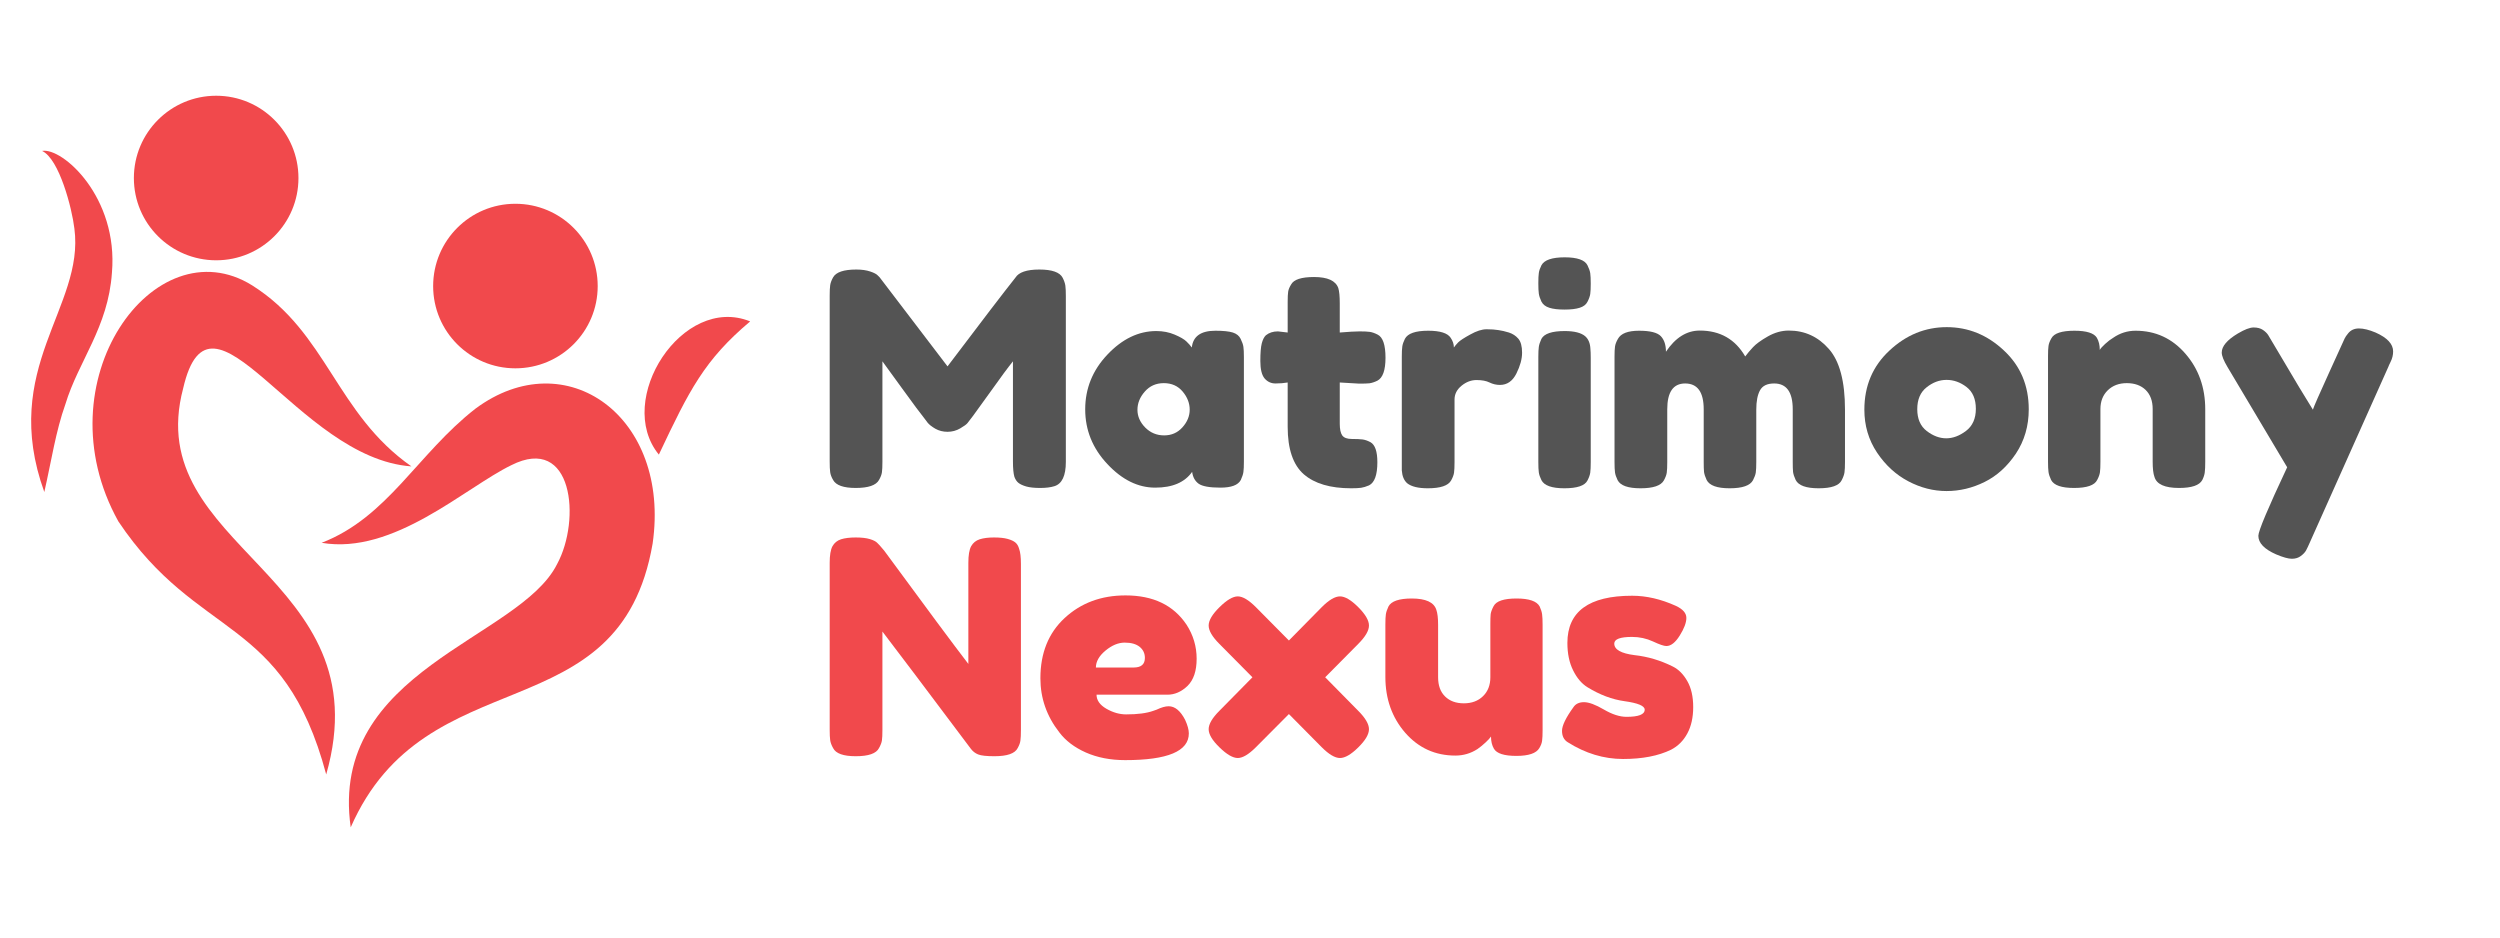 <svg xmlns="http://www.w3.org/2000/svg" xmlns:xlink="http://www.w3.org/1999/xlink" width="320" zoomAndPan="magnify" viewBox="0 0 240 90" height="120" preserveAspectRatio="xMidYMid meet" version="1.0"><defs><g/><clipPath id="b47945e4de"><path d="M 30 36 L 63 36 L 63 79.5 L 30 79.5 Z M 30 36 " clip-rule="nonzero"/></clipPath><clipPath id="e227941294"><path d="M 61 30 L 72 30 L 72 44 L 61 44 Z M 61 30 " clip-rule="nonzero"/></clipPath></defs><g fill="#545454" fill-opacity="1"><g transform="translate(78.509, 46.875)"><g><path d="M 23.5 -20.219 C 23.645 -19.938 23.734 -19.68 23.766 -19.453 C 23.797 -19.223 23.812 -18.891 23.812 -18.453 L 23.812 -2.531 C 23.812 -1.207 23.445 -0.43 22.719 -0.203 C 22.352 -0.086 21.895 -0.031 21.344 -0.031 C 20.789 -0.031 20.348 -0.078 20.016 -0.172 C 19.691 -0.266 19.441 -0.379 19.266 -0.516 C 19.098 -0.648 18.969 -0.844 18.875 -1.094 C 18.781 -1.414 18.734 -1.91 18.734 -2.578 L 18.734 -12.188 C 18.254 -11.594 17.555 -10.648 16.641 -9.359 C 15.723 -8.078 15.141 -7.27 14.891 -6.938 C 14.641 -6.613 14.469 -6.391 14.375 -6.266 C 14.281 -6.141 14.047 -5.969 13.672 -5.75 C 13.297 -5.531 12.891 -5.422 12.453 -5.422 C 12.023 -5.422 11.633 -5.52 11.281 -5.719 C 10.926 -5.926 10.676 -6.125 10.531 -6.312 L 10.297 -6.625 C 9.91 -7.102 9.156 -8.117 8.031 -9.672 C 6.906 -11.234 6.297 -12.07 6.203 -12.188 L 6.203 -2.531 C 6.203 -2.082 6.188 -1.75 6.156 -1.531 C 6.125 -1.312 6.031 -1.066 5.875 -0.797 C 5.594 -0.285 4.848 -0.031 3.641 -0.031 C 2.473 -0.031 1.75 -0.285 1.469 -0.797 C 1.312 -1.066 1.219 -1.316 1.188 -1.547 C 1.156 -1.773 1.141 -2.117 1.141 -2.578 L 1.141 -18.5 C 1.141 -18.938 1.156 -19.266 1.188 -19.484 C 1.219 -19.711 1.312 -19.969 1.469 -20.25 C 1.75 -20.75 2.492 -21 3.703 -21 C 4.211 -21 4.656 -20.938 5.031 -20.812 C 5.406 -20.688 5.648 -20.555 5.766 -20.422 L 5.938 -20.25 L 12.453 -11.703 C 15.703 -16.004 17.875 -18.844 18.969 -20.219 C 19.289 -20.738 20.055 -21 21.266 -21 C 22.484 -21 23.227 -20.738 23.5 -20.219 Z M 23.5 -20.219 "/></g></g></g><g fill="#545454" fill-opacity="1"><g transform="translate(103.461, 46.875)"><g><path d="M 10.953 -13.516 C 11.066 -14.586 11.82 -15.125 13.219 -15.125 C 13.969 -15.125 14.523 -15.066 14.891 -14.953 C 15.254 -14.836 15.504 -14.633 15.641 -14.344 C 15.785 -14.051 15.875 -13.797 15.906 -13.578 C 15.938 -13.359 15.953 -13.031 15.953 -12.594 L 15.953 -2.547 C 15.953 -2.109 15.938 -1.781 15.906 -1.562 C 15.875 -1.344 15.789 -1.086 15.656 -0.797 C 15.395 -0.305 14.742 -0.062 13.703 -0.062 C 12.66 -0.062 11.961 -0.188 11.609 -0.438 C 11.254 -0.695 11.047 -1.078 10.984 -1.578 C 10.273 -0.566 9.094 -0.062 7.438 -0.062 C 5.789 -0.062 4.258 -0.816 2.844 -2.328 C 1.426 -3.836 0.719 -5.586 0.719 -7.578 C 0.719 -9.578 1.426 -11.328 2.844 -12.828 C 4.27 -14.336 5.836 -15.094 7.547 -15.094 C 8.191 -15.094 8.781 -14.977 9.312 -14.75 C 9.852 -14.52 10.227 -14.301 10.438 -14.094 C 10.645 -13.895 10.816 -13.703 10.953 -13.516 Z M 5.734 -7.531 C 5.734 -6.906 5.984 -6.336 6.484 -5.828 C 6.984 -5.328 7.586 -5.078 8.297 -5.078 C 9.004 -5.078 9.586 -5.332 10.047 -5.844 C 10.516 -6.363 10.75 -6.93 10.75 -7.547 C 10.75 -8.172 10.523 -8.75 10.078 -9.281 C 9.629 -9.82 9.023 -10.094 8.266 -10.094 C 7.516 -10.094 6.906 -9.82 6.438 -9.281 C 5.969 -8.75 5.734 -8.164 5.734 -7.531 Z M 5.734 -7.531 "/></g></g></g><g fill="#545454" fill-opacity="1"><g transform="translate(120.555, 46.875)"><g><path d="M 9.922 -10.047 L 8.062 -10.156 L 8.062 -6.203 C 8.062 -5.68 8.141 -5.305 8.297 -5.078 C 8.461 -4.848 8.77 -4.734 9.219 -4.734 C 9.664 -4.734 10.008 -4.719 10.25 -4.688 C 10.488 -4.656 10.742 -4.566 11.016 -4.422 C 11.453 -4.172 11.672 -3.531 11.672 -2.5 C 11.672 -1.289 11.406 -0.551 10.875 -0.281 C 10.582 -0.156 10.328 -0.078 10.109 -0.047 C 9.891 -0.016 9.57 0 9.156 0 C 7.164 0 5.648 -0.445 4.609 -1.344 C 3.578 -2.25 3.062 -3.77 3.062 -5.906 L 3.062 -10.156 C 2.707 -10.094 2.316 -10.062 1.891 -10.062 C 1.473 -10.062 1.125 -10.223 0.844 -10.547 C 0.57 -10.879 0.438 -11.438 0.438 -12.219 C 0.438 -13 0.484 -13.566 0.578 -13.922 C 0.672 -14.273 0.801 -14.531 0.969 -14.688 C 1.281 -14.938 1.664 -15.062 2.125 -15.062 L 3.062 -14.953 L 3.062 -17.906 C 3.062 -18.344 3.078 -18.664 3.109 -18.875 C 3.141 -19.082 3.234 -19.312 3.391 -19.562 C 3.641 -20.039 4.375 -20.281 5.594 -20.281 C 6.895 -20.281 7.672 -19.926 7.922 -19.219 C 8.016 -18.914 8.062 -18.426 8.062 -17.75 L 8.062 -14.953 C 8.906 -15.023 9.539 -15.062 9.969 -15.062 C 10.395 -15.062 10.719 -15.047 10.938 -15.016 C 11.164 -14.984 11.422 -14.895 11.703 -14.75 C 12.203 -14.5 12.453 -13.758 12.453 -12.531 C 12.453 -11.332 12.191 -10.598 11.672 -10.328 C 11.391 -10.191 11.133 -10.109 10.906 -10.078 C 10.688 -10.055 10.359 -10.047 9.922 -10.047 Z M 9.922 -10.047 "/></g></g></g><g fill="#545454" fill-opacity="1"><g transform="translate(133.432, 46.875)"><g><path d="M 11.422 -14.953 C 11.785 -14.836 12.086 -14.641 12.328 -14.359 C 12.566 -14.078 12.688 -13.629 12.688 -13.016 C 12.688 -12.41 12.504 -11.742 12.141 -11.016 C 11.773 -10.285 11.25 -9.922 10.562 -9.922 C 10.219 -9.922 9.883 -10 9.562 -10.156 C 9.25 -10.312 8.832 -10.391 8.312 -10.391 C 7.801 -10.391 7.32 -10.207 6.875 -9.844 C 6.426 -9.477 6.203 -9.035 6.203 -8.516 L 6.203 -2.5 C 6.203 -2.062 6.188 -1.727 6.156 -1.5 C 6.125 -1.281 6.031 -1.031 5.875 -0.75 C 5.594 -0.25 4.848 0 3.641 0 C 2.723 0 2.062 -0.16 1.656 -0.484 C 1.352 -0.754 1.18 -1.164 1.141 -1.719 C 1.141 -1.914 1.141 -2.191 1.141 -2.547 L 1.141 -12.625 C 1.141 -13.062 1.156 -13.391 1.188 -13.609 C 1.219 -13.828 1.301 -14.07 1.438 -14.344 C 1.707 -14.863 2.453 -15.125 3.672 -15.125 C 4.816 -15.125 5.535 -14.898 5.828 -14.453 C 6.035 -14.148 6.141 -13.836 6.141 -13.516 C 6.234 -13.648 6.367 -13.812 6.547 -14 C 6.734 -14.188 7.125 -14.441 7.719 -14.766 C 8.312 -15.098 8.832 -15.266 9.281 -15.266 C 9.727 -15.266 10.102 -15.238 10.406 -15.188 C 10.719 -15.145 11.055 -15.066 11.422 -14.953 Z M 11.422 -14.953 "/></g></g></g><g fill="#545454" fill-opacity="1"><g transform="translate(146.539, 46.875)"><g><path d="M 1.141 -12.594 C 1.141 -13.031 1.156 -13.359 1.188 -13.578 C 1.219 -13.797 1.301 -14.051 1.438 -14.344 C 1.707 -14.844 2.453 -15.094 3.672 -15.094 C 4.586 -15.094 5.238 -14.93 5.625 -14.609 C 5.945 -14.336 6.117 -13.926 6.141 -13.375 C 6.16 -13.176 6.172 -12.895 6.172 -12.531 L 6.172 -2.5 C 6.172 -2.062 6.156 -1.727 6.125 -1.5 C 6.094 -1.281 6.004 -1.031 5.859 -0.75 C 5.609 -0.25 4.867 0 3.641 0 C 2.441 0 1.707 -0.258 1.438 -0.781 C 1.301 -1.062 1.219 -1.305 1.188 -1.516 C 1.156 -1.734 1.141 -2.07 1.141 -2.531 Z M 5.859 -17.906 C 5.723 -17.633 5.473 -17.441 5.109 -17.328 C 4.742 -17.211 4.258 -17.156 3.656 -17.156 C 3.051 -17.156 2.566 -17.211 2.203 -17.328 C 1.836 -17.441 1.582 -17.641 1.438 -17.922 C 1.301 -18.211 1.219 -18.469 1.188 -18.688 C 1.156 -18.906 1.141 -19.234 1.141 -19.672 C 1.141 -20.117 1.156 -20.453 1.188 -20.672 C 1.219 -20.891 1.301 -21.133 1.438 -21.406 C 1.707 -21.914 2.453 -22.172 3.672 -22.172 C 4.879 -22.172 5.609 -21.914 5.859 -21.406 C 6.004 -21.113 6.094 -20.859 6.125 -20.641 C 6.156 -20.422 6.172 -20.086 6.172 -19.641 C 6.172 -19.203 6.156 -18.875 6.125 -18.656 C 6.094 -18.438 6.004 -18.188 5.859 -17.906 Z M 5.859 -17.906 "/></g></g></g><g fill="#545454" fill-opacity="1"><g transform="translate(153.853, 46.875)"><g><path d="M 6.078 -13.109 C 6.984 -14.461 8.066 -15.141 9.328 -15.141 C 11.273 -15.141 12.727 -14.312 13.688 -12.656 C 13.895 -12.938 14.145 -13.234 14.438 -13.547 C 14.738 -13.867 15.211 -14.211 15.859 -14.578 C 16.516 -14.953 17.188 -15.141 17.875 -15.141 C 19.406 -15.141 20.688 -14.551 21.719 -13.375 C 22.75 -12.207 23.266 -10.266 23.266 -7.547 L 23.266 -2.531 C 23.266 -2.082 23.25 -1.75 23.219 -1.531 C 23.188 -1.312 23.098 -1.062 22.953 -0.781 C 22.703 -0.258 21.961 0 20.734 0 C 19.535 0 18.801 -0.266 18.531 -0.797 C 18.395 -1.086 18.312 -1.344 18.281 -1.562 C 18.258 -1.781 18.25 -2.109 18.25 -2.547 L 18.25 -7.578 C 18.25 -9.234 17.656 -10.062 16.469 -10.062 C 15.801 -10.062 15.348 -9.844 15.109 -9.406 C 14.867 -8.969 14.75 -8.348 14.75 -7.547 L 14.75 -2.531 C 14.75 -2.07 14.734 -1.734 14.703 -1.516 C 14.672 -1.305 14.582 -1.062 14.438 -0.781 C 14.164 -0.258 13.414 0 12.188 0 C 10.988 0 10.254 -0.266 9.984 -0.797 C 9.848 -1.086 9.766 -1.344 9.734 -1.562 C 9.711 -1.781 9.703 -2.109 9.703 -2.547 L 9.703 -7.578 C 9.703 -9.234 9.109 -10.062 7.922 -10.062 C 6.773 -10.062 6.203 -9.234 6.203 -7.578 L 6.203 -2.5 C 6.203 -2.062 6.188 -1.727 6.156 -1.5 C 6.125 -1.281 6.031 -1.031 5.875 -0.75 C 5.594 -0.25 4.848 0 3.641 0 C 2.441 0 1.707 -0.258 1.438 -0.781 C 1.301 -1.062 1.219 -1.305 1.188 -1.516 C 1.156 -1.734 1.141 -2.07 1.141 -2.531 L 1.141 -12.625 C 1.141 -13.062 1.156 -13.391 1.188 -13.609 C 1.219 -13.828 1.312 -14.07 1.469 -14.344 C 1.75 -14.863 2.426 -15.125 3.5 -15.125 C 4.57 -15.125 5.27 -14.945 5.594 -14.594 C 5.914 -14.25 6.078 -13.754 6.078 -13.109 Z M 6.078 -13.109 "/></g></g></g><g fill="#545454" fill-opacity="1"><g transform="translate(178.26, 46.875)"><g><path d="M 0.719 -7.547 C 0.719 -9.836 1.52 -11.727 3.125 -13.219 C 4.727 -14.719 6.562 -15.469 8.625 -15.469 C 10.695 -15.469 12.523 -14.723 14.109 -13.234 C 15.703 -11.754 16.5 -9.867 16.5 -7.578 C 16.5 -5.984 16.086 -4.566 15.266 -3.328 C 14.441 -2.098 13.441 -1.191 12.266 -0.609 C 11.086 -0.023 9.867 0.266 8.609 0.266 C 7.348 0.266 6.125 -0.047 4.938 -0.672 C 3.75 -1.297 2.75 -2.211 1.938 -3.422 C 1.125 -4.641 0.719 -6.016 0.719 -7.547 Z M 6.703 -5.5 C 7.316 -5.031 7.941 -4.797 8.578 -4.797 C 9.211 -4.797 9.844 -5.031 10.469 -5.5 C 11.102 -5.977 11.422 -6.688 11.422 -7.625 C 11.422 -8.562 11.125 -9.258 10.531 -9.719 C 9.938 -10.176 9.297 -10.406 8.609 -10.406 C 7.922 -10.406 7.281 -10.164 6.688 -9.688 C 6.094 -9.219 5.797 -8.52 5.797 -7.594 C 5.797 -6.664 6.098 -5.969 6.703 -5.5 Z M 6.703 -5.5 "/></g></g></g><g fill="#545454" fill-opacity="1"><g transform="translate(195.469, 46.875)"><g><path d="M 9.547 -15.125 C 11.461 -15.125 13.055 -14.391 14.328 -12.922 C 15.598 -11.461 16.234 -9.68 16.234 -7.578 L 16.234 -2.531 C 16.234 -2.082 16.219 -1.75 16.188 -1.531 C 16.164 -1.312 16.086 -1.066 15.953 -0.797 C 15.68 -0.285 14.938 -0.031 13.719 -0.031 C 12.352 -0.031 11.566 -0.383 11.359 -1.094 C 11.242 -1.414 11.188 -1.898 11.188 -2.547 L 11.188 -7.609 C 11.188 -8.391 10.961 -9 10.516 -9.438 C 10.066 -9.875 9.461 -10.094 8.703 -10.094 C 7.953 -10.094 7.344 -9.863 6.875 -9.406 C 6.406 -8.945 6.172 -8.348 6.172 -7.609 L 6.172 -2.531 C 6.172 -2.082 6.156 -1.75 6.125 -1.531 C 6.094 -1.312 6.004 -1.066 5.859 -0.797 C 5.609 -0.285 4.867 -0.031 3.641 -0.031 C 2.441 -0.031 1.707 -0.285 1.438 -0.797 C 1.301 -1.086 1.219 -1.344 1.188 -1.562 C 1.156 -1.781 1.141 -2.109 1.141 -2.547 L 1.141 -12.703 C 1.141 -13.129 1.156 -13.453 1.188 -13.672 C 1.219 -13.891 1.312 -14.133 1.469 -14.406 C 1.727 -14.883 2.461 -15.125 3.672 -15.125 C 4.836 -15.125 5.555 -14.898 5.828 -14.453 C 6.016 -14.129 6.109 -13.738 6.109 -13.281 C 6.18 -13.414 6.352 -13.609 6.625 -13.859 C 6.895 -14.109 7.156 -14.305 7.406 -14.453 C 8.051 -14.898 8.766 -15.125 9.547 -15.125 Z M 9.547 -15.125 "/></g></g></g><g fill="#545454" fill-opacity="1"><g transform="translate(212.849, 46.875)"><g><path d="M 15.203 -14.953 C 16.328 -14.453 16.891 -13.848 16.891 -13.141 C 16.891 -12.797 16.812 -12.469 16.656 -12.156 C 16.508 -11.852 16.438 -11.691 16.438 -11.672 L 8.922 5.141 C 8.766 5.504 8.633 5.781 8.531 5.969 C 8.426 6.156 8.258 6.332 8.031 6.5 C 7.801 6.676 7.516 6.766 7.172 6.766 C 6.828 6.766 6.32 6.625 5.656 6.344 C 4.52 5.844 3.953 5.25 3.953 4.562 C 3.953 4.102 4.875 1.91 6.719 -2.016 L 1 -11.625 C 0.625 -12.25 0.438 -12.719 0.438 -13.031 C 0.438 -13.633 0.953 -14.242 1.984 -14.859 C 2.629 -15.242 3.133 -15.438 3.5 -15.438 C 3.863 -15.438 4.16 -15.359 4.391 -15.203 C 4.617 -15.047 4.785 -14.883 4.891 -14.719 C 4.992 -14.562 5.52 -13.676 6.469 -12.062 C 7.414 -10.445 8.32 -8.941 9.188 -7.547 C 9.281 -7.848 9.797 -9.023 10.734 -11.078 C 11.672 -13.141 12.172 -14.238 12.234 -14.375 C 12.297 -14.508 12.406 -14.672 12.562 -14.859 C 12.812 -15.18 13.16 -15.344 13.609 -15.344 C 14.055 -15.344 14.586 -15.211 15.203 -14.953 Z M 15.203 -14.953 "/></g></g></g><g fill="#f1494c" fill-opacity="1"><g transform="translate(78.509, 72.597)"><g><path d="M 14.719 -20.156 C 14.906 -20.488 15.18 -20.711 15.547 -20.828 C 15.91 -20.941 16.363 -21 16.906 -21 C 17.457 -21 17.898 -20.953 18.234 -20.859 C 18.566 -20.766 18.812 -20.648 18.969 -20.516 C 19.133 -20.379 19.254 -20.176 19.328 -19.906 C 19.441 -19.602 19.5 -19.117 19.5 -18.453 L 19.5 -2.531 C 19.5 -2.07 19.484 -1.734 19.453 -1.516 C 19.43 -1.305 19.344 -1.062 19.188 -0.781 C 18.926 -0.258 18.18 0 16.953 0 C 16.203 0 15.68 -0.055 15.391 -0.172 C 15.109 -0.285 14.875 -0.469 14.688 -0.719 C 10.383 -6.457 7.555 -10.207 6.203 -11.969 L 6.203 -2.531 C 6.203 -2.07 6.188 -1.734 6.156 -1.516 C 6.125 -1.305 6.031 -1.062 5.875 -0.781 C 5.613 -0.258 4.867 0 3.641 0 C 2.453 0 1.727 -0.258 1.469 -0.781 C 1.312 -1.062 1.219 -1.316 1.188 -1.547 C 1.156 -1.773 1.141 -2.109 1.141 -2.547 L 1.141 -18.562 C 1.141 -19.289 1.227 -19.82 1.406 -20.156 C 1.594 -20.488 1.867 -20.711 2.234 -20.828 C 2.598 -20.941 3.066 -21 3.641 -21 C 4.211 -21 4.664 -20.945 5 -20.844 C 5.344 -20.738 5.578 -20.617 5.703 -20.484 C 5.785 -20.422 6.008 -20.172 6.375 -19.734 C 10.406 -14.242 13.098 -10.617 14.453 -8.859 L 14.453 -18.562 C 14.453 -19.289 14.539 -19.82 14.719 -20.156 Z M 14.719 -20.156 "/></g></g></g><g fill="#f1494c" fill-opacity="1"><g transform="translate(99.159, 72.597)"><g><path d="M 15.719 -9.359 C 15.719 -8.191 15.426 -7.32 14.844 -6.75 C 14.258 -6.188 13.613 -5.906 12.906 -5.906 L 6.109 -5.906 C 6.109 -5.375 6.422 -4.926 7.047 -4.562 C 7.68 -4.195 8.316 -4.016 8.953 -4.016 C 10.055 -4.016 10.926 -4.129 11.562 -4.359 L 11.875 -4.469 C 12.332 -4.688 12.719 -4.797 13.031 -4.797 C 13.633 -4.797 14.16 -4.363 14.609 -3.5 C 14.848 -2.977 14.969 -2.539 14.969 -2.188 C 14.969 -0.477 12.93 0.375 8.859 0.375 C 7.441 0.375 6.18 0.129 5.078 -0.359 C 3.984 -0.848 3.133 -1.492 2.531 -2.297 C 1.32 -3.848 0.719 -5.578 0.719 -7.484 C 0.719 -9.898 1.492 -11.828 3.047 -13.266 C 4.609 -14.711 6.555 -15.438 8.891 -15.438 C 11.547 -15.438 13.5 -14.5 14.75 -12.625 C 15.395 -11.625 15.719 -10.535 15.719 -9.359 Z M 9.672 -8.516 C 10.391 -8.516 10.75 -8.82 10.75 -9.438 C 10.75 -9.875 10.582 -10.227 10.25 -10.5 C 9.914 -10.77 9.438 -10.906 8.812 -10.906 C 8.195 -10.906 7.582 -10.648 6.969 -10.141 C 6.352 -9.629 6.047 -9.086 6.047 -8.516 Z M 9.672 -8.516 "/></g></g></g><g fill="#f1494c" fill-opacity="1"><g transform="translate(115.593, 72.597)"><g><path d="M 11.625 -7.578 L 14.797 -4.359 C 15.484 -3.672 15.828 -3.082 15.828 -2.594 C 15.828 -2.102 15.484 -1.52 14.797 -0.844 C 14.109 -0.164 13.523 0.172 13.047 0.172 C 12.566 0.172 11.984 -0.172 11.297 -0.859 L 8.141 -4.047 L 4.969 -0.859 C 4.281 -0.172 3.703 0.172 3.234 0.172 C 2.766 0.172 2.18 -0.164 1.484 -0.844 C 0.785 -1.52 0.438 -2.102 0.438 -2.594 C 0.438 -3.082 0.781 -3.672 1.469 -4.359 L 4.641 -7.578 L 1.469 -10.781 C 0.781 -11.469 0.438 -12.055 0.438 -12.547 C 0.438 -13.035 0.785 -13.625 1.484 -14.312 C 2.18 -15 2.766 -15.344 3.234 -15.344 C 3.703 -15.344 4.281 -15 4.969 -14.312 L 8.141 -11.109 L 11.297 -14.312 C 11.984 -15 12.566 -15.344 13.047 -15.344 C 13.523 -15.344 14.109 -15 14.797 -14.312 C 15.484 -13.625 15.828 -13.035 15.828 -12.547 C 15.828 -12.055 15.484 -11.469 14.797 -10.781 Z M 11.625 -7.578 "/></g></g></g><g fill="#f1494c" fill-opacity="1"><g transform="translate(131.855, 72.597)"><g><path d="M 7.859 -0.062 C 5.93 -0.062 4.328 -0.789 3.047 -2.25 C 1.773 -3.719 1.141 -5.504 1.141 -7.609 L 1.141 -12.625 C 1.141 -13.082 1.156 -13.414 1.188 -13.625 C 1.219 -13.832 1.301 -14.082 1.438 -14.375 C 1.707 -14.883 2.453 -15.141 3.672 -15.141 C 5.016 -15.141 5.801 -14.781 6.031 -14.062 C 6.145 -13.75 6.203 -13.258 6.203 -12.594 L 6.203 -7.578 C 6.203 -6.785 6.426 -6.172 6.875 -5.734 C 7.32 -5.297 7.922 -5.078 8.672 -5.078 C 9.43 -5.078 10.047 -5.305 10.516 -5.766 C 10.984 -6.223 11.219 -6.828 11.219 -7.578 L 11.219 -12.656 C 11.219 -13.094 11.227 -13.422 11.25 -13.641 C 11.281 -13.859 11.375 -14.113 11.531 -14.406 C 11.781 -14.895 12.516 -15.141 13.734 -15.141 C 14.941 -15.141 15.68 -14.883 15.953 -14.375 C 16.086 -14.082 16.164 -13.828 16.188 -13.609 C 16.219 -13.391 16.234 -13.062 16.234 -12.625 L 16.234 -2.469 C 16.234 -2.051 16.219 -1.727 16.188 -1.5 C 16.164 -1.281 16.078 -1.039 15.922 -0.781 C 15.629 -0.281 14.895 -0.031 13.719 -0.031 C 12.551 -0.031 11.832 -0.258 11.562 -0.719 C 11.375 -1.039 11.281 -1.43 11.281 -1.891 C 11.195 -1.754 11.02 -1.562 10.75 -1.312 C 10.488 -1.07 10.234 -0.863 9.984 -0.688 C 9.336 -0.27 8.629 -0.062 7.859 -0.062 Z M 7.859 -0.062 "/></g></g></g><g fill="#f1494c" fill-opacity="1"><g transform="translate(149.235, 72.597)"><g><path d="M 1.266 -1.344 C 0.898 -1.57 0.719 -1.938 0.719 -2.438 C 0.719 -2.938 1.082 -3.691 1.812 -4.703 C 2.02 -5.023 2.359 -5.188 2.828 -5.188 C 3.297 -5.188 3.93 -4.953 4.734 -4.484 C 5.535 -4.016 6.258 -3.781 6.906 -3.781 C 8.07 -3.781 8.656 -4.008 8.656 -4.469 C 8.656 -4.832 8.016 -5.102 6.734 -5.281 C 5.535 -5.445 4.344 -5.895 3.156 -6.625 C 2.602 -6.969 2.145 -7.508 1.781 -8.25 C 1.414 -8.988 1.234 -9.863 1.234 -10.875 C 1.234 -13.895 3.305 -15.406 7.453 -15.406 C 8.816 -15.406 10.211 -15.082 11.641 -14.438 C 12.316 -14.125 12.656 -13.738 12.656 -13.281 C 12.656 -12.82 12.441 -12.254 12.016 -11.578 C 11.598 -10.91 11.172 -10.578 10.734 -10.578 C 10.504 -10.578 10.078 -10.723 9.453 -11.016 C 8.828 -11.305 8.156 -11.453 7.438 -11.453 C 6.301 -11.453 5.734 -11.238 5.734 -10.812 C 5.734 -10.238 6.383 -9.867 7.688 -9.703 C 8.945 -9.566 10.172 -9.203 11.359 -8.609 C 11.91 -8.336 12.375 -7.867 12.75 -7.203 C 13.125 -6.547 13.312 -5.719 13.312 -4.719 C 13.312 -3.727 13.125 -2.883 12.75 -2.188 C 12.375 -1.488 11.852 -0.969 11.188 -0.625 C 9.969 -0.031 8.43 0.266 6.578 0.266 C 4.734 0.266 2.961 -0.27 1.266 -1.344 Z M 1.266 -1.344 "/></g></g></g><g clip-path="url(#b47945e4de)"><path fill="#f1494c" d="M 45.641 39.234 C 40.09 43.559 37.215 49.668 30.875 52.109 C 37.789 53.301 44.664 46.805 49.082 44.66 C 55.012 41.664 55.793 49.898 53.48 54.156 C 49.867 61.383 31.527 64.297 33.668 79.426 C 40.906 62.902 59.484 70.574 62.652 52.184 C 64.406 40.027 54.355 32.766 45.641 39.234 " fill-opacity="1" fill-rule="nonzero"/></g><path fill="#f1494c" d="M 17.582 37.289 C 20.242 25.719 28.484 44 39.496 44.773 C 32.258 39.711 31.41 31.93 24.211 27.398 C 14.844 21.551 3.875 36.598 11.363 50.055 C 19.031 61.516 27.234 59.004 31.316 74.348 C 36.801 55.129 13.492 52.719 17.582 37.289 " fill-opacity="1" fill-rule="nonzero"/><path fill="#f1494c" d="M 20.754 24.988 C 25.113 24.988 28.652 21.457 28.652 17.094 C 28.652 12.73 25.113 9.191 20.754 9.191 C 16.391 9.191 12.852 12.73 12.852 17.094 C 12.852 21.457 16.391 24.988 20.754 24.988 " fill-opacity="1" fill-rule="nonzero"/><path fill="#f1494c" d="M 49.477 35.359 C 53.844 35.359 57.379 31.824 57.379 27.465 C 57.379 23.102 53.844 19.562 49.477 19.562 C 45.113 19.562 41.582 23.102 41.582 27.465 C 41.582 31.824 45.113 35.359 49.477 35.359 " fill-opacity="1" fill-rule="nonzero"/><g clip-path="url(#e227941294)"><path fill="#f1494c" d="M 63.25 43.641 C 66.184 37.422 67.633 34.547 72.016 30.855 C 65.516 28.215 58.957 38.398 63.25 43.641 " fill-opacity="1" fill-rule="nonzero"/></g><path fill="#f1494c" d="M 4.039 14.488 C 5.695 15.262 6.914 20.008 7.141 21.938 C 8.145 29.5 -0.059 35.293 4.254 47.234 C 4.934 44.25 5.352 41.395 6.277 38.805 C 7.539 34.645 10.387 31.43 10.746 26.18 C 11.371 18.93 6 14.137 4.039 14.488 " fill-opacity="1" fill-rule="nonzero"/></svg>